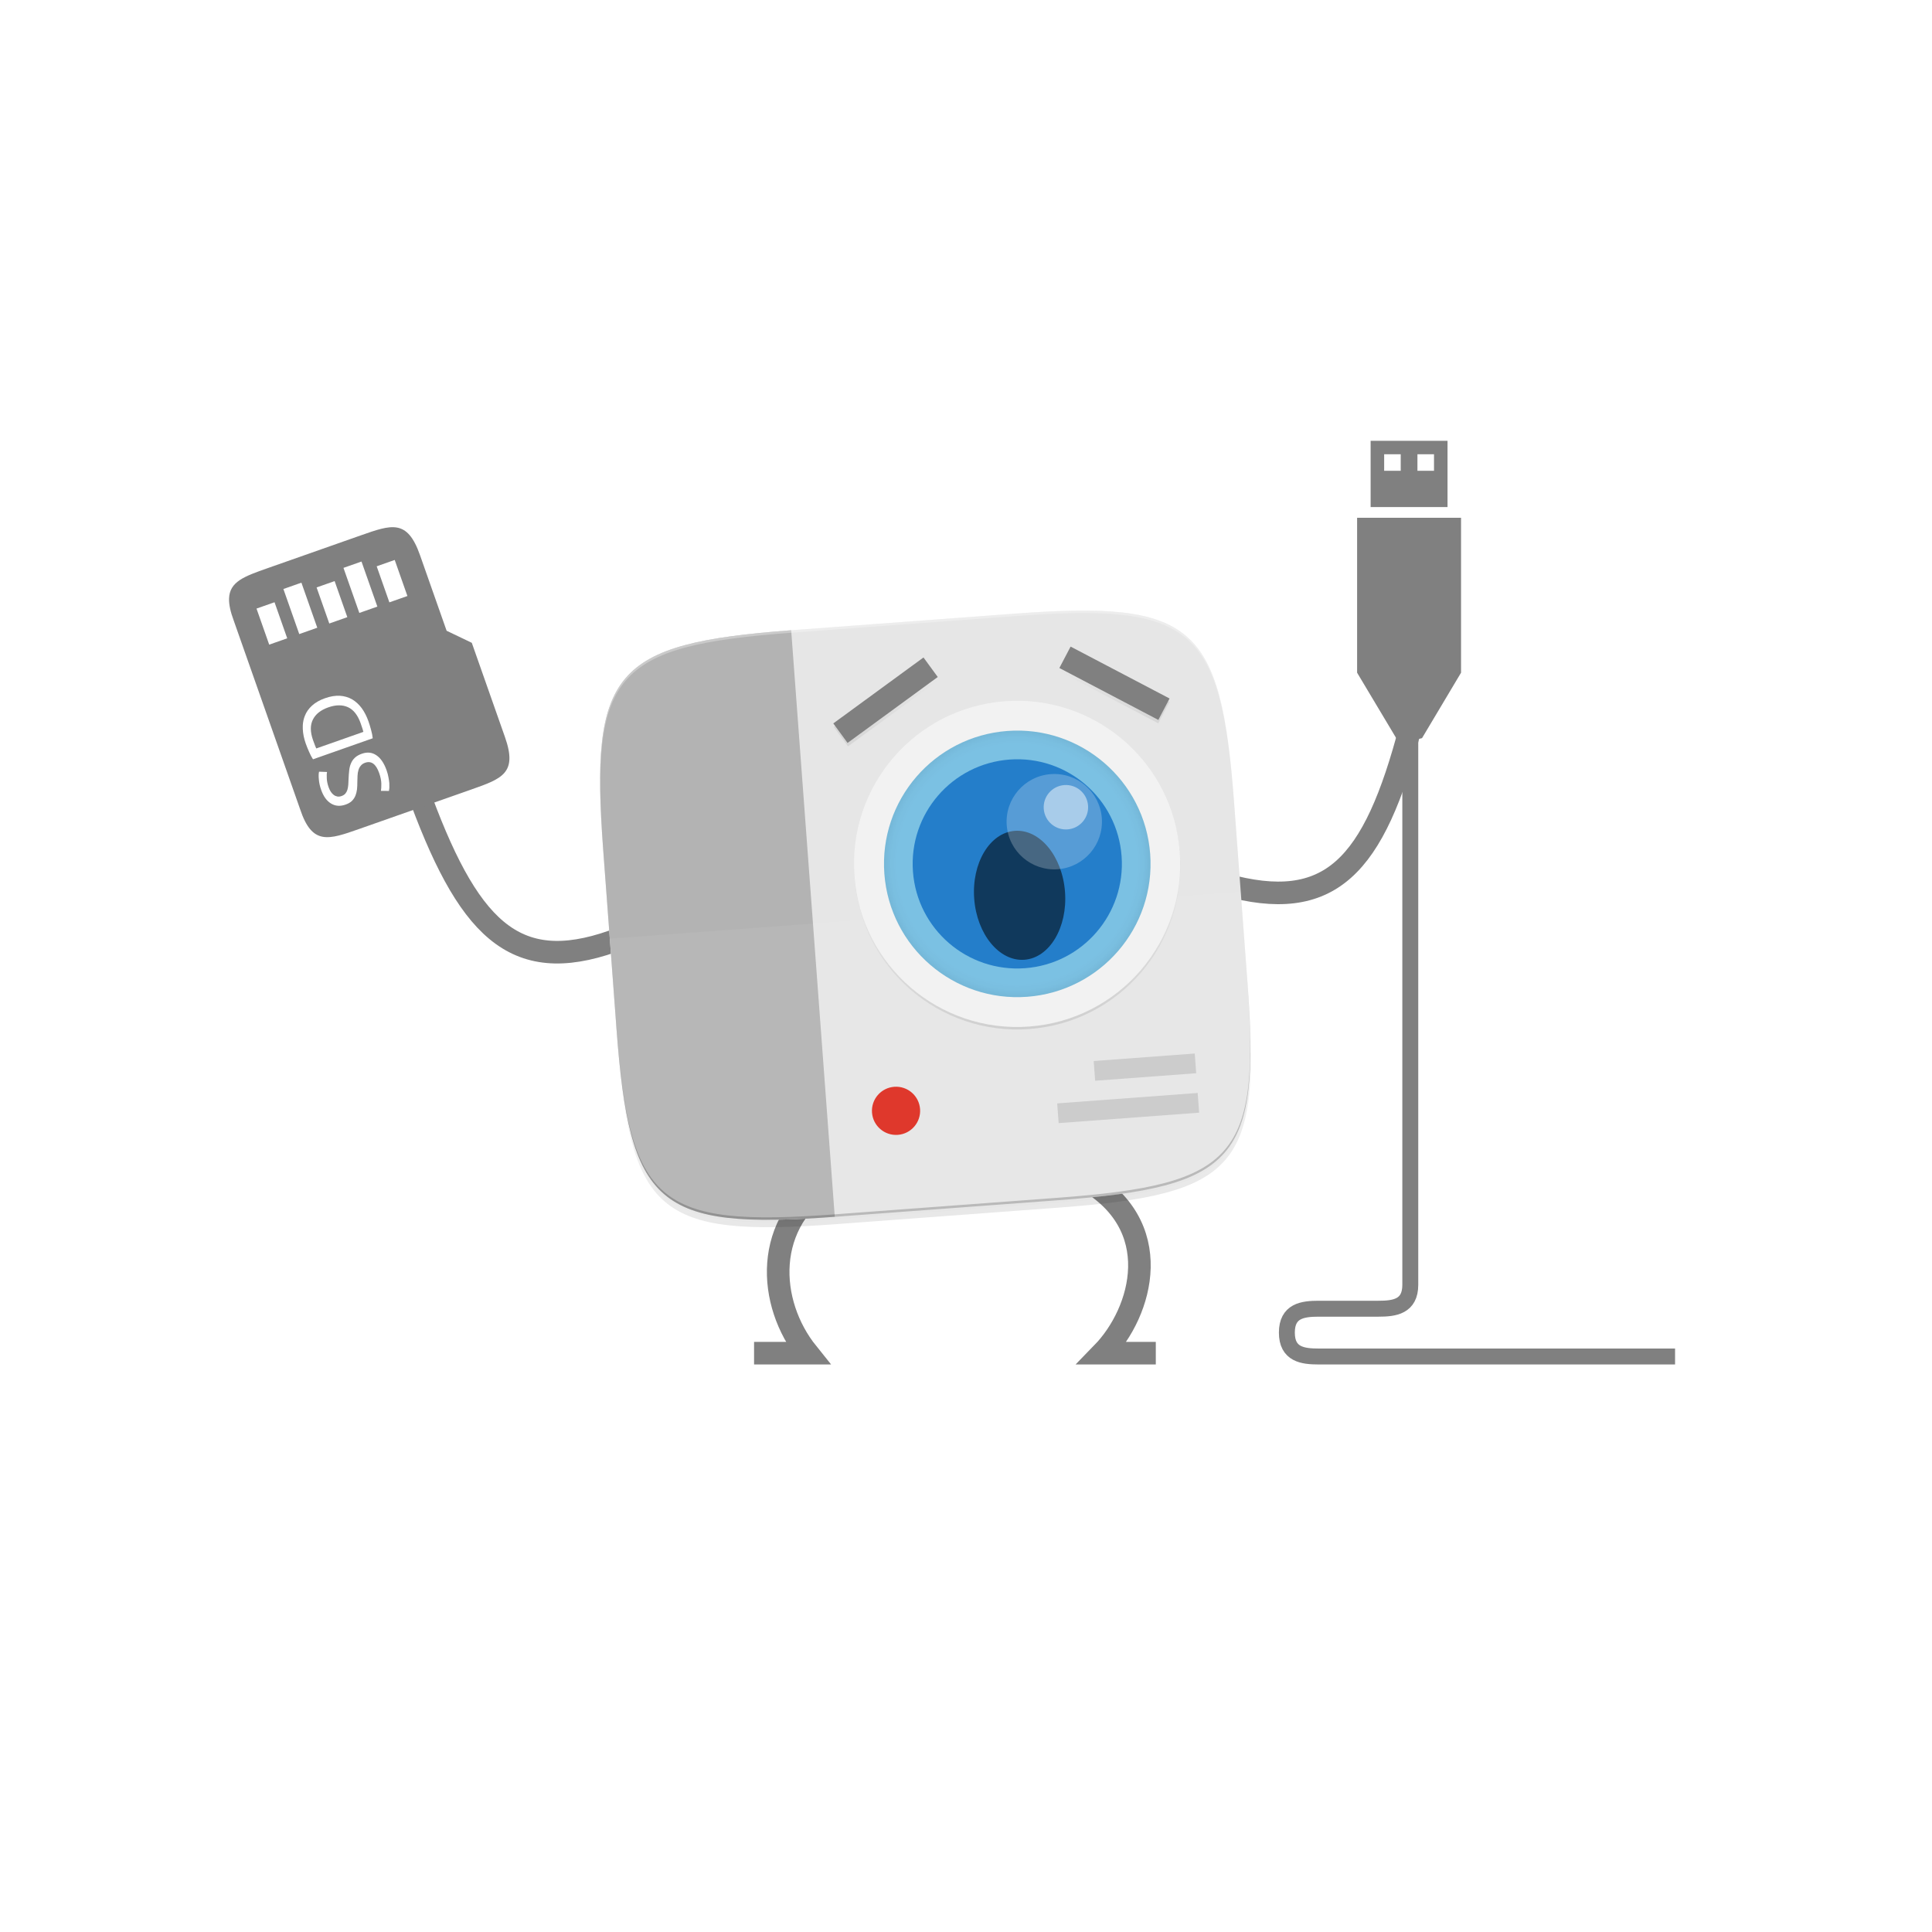 <?xml version="1.0" encoding="UTF-8" standalone="no"?>
<!-- Created with Inkscape (http://www.inkscape.org/) -->

<svg
   xmlns:dc="http://purl.org/dc/elements/1.1/"
   xmlns:cc="http://creativecommons.org/ns#"
   xmlns:rdf="http://www.w3.org/1999/02/22-rdf-syntax-ns#"
   xmlns:svg="http://www.w3.org/2000/svg"
   xmlns="http://www.w3.org/2000/svg"
   xmlns:xlink="http://www.w3.org/1999/xlink"
   xmlns:sodipodi="http://sodipodi.sourceforge.net/DTD/sodipodi-0.dtd"
   xmlns:inkscape="http://www.inkscape.org/namespaces/inkscape"
   width="257.175mm"
   height="257.175mm"
   viewBox="0 0 257.175 257.175"
   id="svg4553"
   version="1.1"
   inkscape:version="0.91+devel r"
   sodipodi:docname="empty-state_my-videos.svg">
  <defs
     id="defs4555">
    <linearGradient
       gradientTransform="translate(0,2)"
       gradientUnits="userSpaceOnUse"
       y2="492"
       x2="256"
       y1="20"
       x1="256"
       id="linearGradient4361"
       xlink:href="#linearGradient4236"
       inkscape:collect="always" />
    <linearGradient
       id="linearGradient4236"
       inkscape:collect="always">
      <stop
         id="stop4375"
         offset="0"
         style="stop-color:#000000;stop-opacity:0.588" />
      <stop
         style="stop-color:#000000;stop-opacity:0"
         offset="0.505"
         id="stop4377" />
      <stop
         id="stop4379"
         offset="1"
         style="stop-color:#000000;stop-opacity:1" />
    </linearGradient>
    <filter
       height="1.137"
       y="-0.068"
       width="1.127"
       x="-0.064"
       id="filter4246"
       style="color-interpolation-filters:sRGB"
       inkscape:collect="always">
      <feGaussianBlur
         id="feGaussianBlur4248"
         stdDeviation="13.585"
         inkscape:collect="always" />
    </filter>
    <filter
       height="1.025"
       y="-0.012"
       width="1.023"
       x="-0.012"
       id="filter4395"
       style="color-interpolation-filters:sRGB"
       inkscape:collect="always">
      <feGaussianBlur
         id="feGaussianBlur4397"
         stdDeviation="2.47"
         inkscape:collect="always" />
    </filter>
    <linearGradient
       inkscape:collect="always"
       xlink:href="#linearGradient4415"
       id="linearGradient4861"
       gradientUnits="userSpaceOnUse"
       x1="13.552"
       y1="760.113"
       x2="73.022"
       y2="760.113" />
    <linearGradient
       id="linearGradient4415"
       inkscape:collect="always">
      <stop
         id="stop4417"
         offset="0"
         style="stop-color:#808080;stop-opacity:1;" />
      <stop
         id="stop4419"
         offset="1"
         style="stop-color:#808080;stop-opacity:0;" />
    </linearGradient>
    <filter
       height="1.227"
       y="-0.114"
       width="1.166"
       x="-0.083"
       id="filter4459"
       style="color-interpolation-filters:sRGB"
       inkscape:collect="always">
      <feGaussianBlur
         id="feGaussianBlur4461"
         stdDeviation="1.989"
         inkscape:collect="always" />
    </filter>
    <filter
       height="1.024"
       y="-0.012"
       width="1.024"
       x="-0.012"
       id="filter4245"
       style="color-interpolation-filters:sRGB"
       inkscape:collect="always">
      <feGaussianBlur
         id="feGaussianBlur4247"
         stdDeviation="1.32"
         inkscape:collect="always" />
    </filter>
    <linearGradient
       gradientUnits="userSpaceOnUse"
       y2="-333.183"
       x2="-142.758"
       y1="-333.183"
       x1="-354.446"
       id="linearGradient4281"
       xlink:href="#linearGradient4236"
       inkscape:collect="always" />
    <filter
       height="1.192"
       y="-0.096"
       width="1.192"
       x="-0.096"
       id="filter4271"
       style="color-interpolation-filters:sRGB"
       inkscape:collect="always">
      <feGaussianBlur
         id="feGaussianBlur4273"
         stdDeviation="10.56"
         inkscape:collect="always" />
    </filter>
    <radialGradient
       gradientTransform="matrix(0,-1.123,-1.123,0,45.508,-67.498)"
       gradientUnits="userSpaceOnUse"
       r="96"
       fy="-256.2"
       fx="-256"
       cy="-256.2"
       cx="-256"
       id="radialGradient4404"
       xlink:href="#linearGradient4398"
       inkscape:collect="always" />
    <linearGradient
       id="linearGradient4398"
       inkscape:collect="always">
      <stop
         style="stop-color:#000000;stop-opacity:0;"
         offset="0"
         id="stop4402" />
      <stop
         id="stop4408"
         offset="0.899"
         style="stop-color:#000000;stop-opacity:0" />
      <stop
         style="stop-color:#000000;stop-opacity:0.262"
         offset="0.949"
         id="stop4410" />
      <stop
         style="stop-color:#000000;stop-opacity:1;"
         offset="1"
         id="stop4400" />
    </linearGradient>
    <linearGradient
       inkscape:collect="always"
       xlink:href="#linearGradient4415"
       id="linearGradient5246"
       gradientUnits="userSpaceOnUse"
       x1="13.552"
       y1="760.113"
       x2="73.022"
       y2="760.113" />
  </defs>
  <sodipodi:namedview
     id="base"
     pagecolor="#ffffff"
     bordercolor="#666666"
     borderopacity="1.0"
     inkscape:pageopacity="0.0"
     inkscape:pageshadow="2"
     inkscape:zoom="0.35"
     inkscape:cx="317.42857"
     inkscape:cy="501.71428"
     inkscape:document-units="mm"
     inkscape:current-layer="layer1"
     showgrid="false"
     fit-margin-top="0"
     fit-margin-left="0"
     fit-margin-right="0"
     fit-margin-bottom="0" />
  <g
     inkscape:label="Layer 1"
     inkscape:groupmode="layer"
     id="layer1"
     transform="translate(201.915,-29.317)">
    <g
       transform="matrix(0.265,0,0,0.265,-216.202,-63.551)"
       id="g4343">
      <g
         transform="translate(0,40)"
         id="g4307">
        <path
           style="color:#000000;display:inline;overflow:visible;visibility:visible;opacity:1;fill:none;fill-opacity:1;fill-rule:nonzero;stroke:#808080;stroke-width:11.341;stroke-linecap:butt;stroke-linejoin:miter;stroke-miterlimit:4;stroke-dasharray:none;stroke-dashoffset:0;stroke-opacity:1;marker:none;enable-background:accumulate"
           d="m 366.504,781.486 c -51.464,20.083 -75.595,-1.012 -100.93,-69.106"
           id="path4499"
           inkscape:connector-curvature="0"
           sodipodi:nodetypes="cc" />
        <path
           sodipodi:nodetypes="cc"
           inkscape:connector-curvature="0"
           id="path4335"
           d="m 668.91,754.699 c 53.213,14.842 75.116,-8.559 93.521,-78.843"
           style="color:#000000;display:inline;overflow:visible;visibility:visible;opacity:1;fill:none;fill-opacity:1;fill-rule:nonzero;stroke:#808080;stroke-width:11.341;stroke-linecap:butt;stroke-linejoin:miter;stroke-miterlimit:4;stroke-dasharray:none;stroke-dashoffset:0;stroke-opacity:1;marker:none;enable-background:accumulate" />
        <path
           sodipodi:nodetypes="ccc"
           inkscape:connector-curvature="0"
           id="path4471"
           d="m 598.003,902.213 c 42.385,23.366 29.735,67.3 9.629,87.949 l 26.855,0"
           style="color:#000000;display:inline;overflow:visible;visibility:visible;opacity:1;fill:none;fill-opacity:1;fill-rule:nonzero;stroke:#808080;stroke-width:11.341;stroke-linecap:butt;stroke-linejoin:miter;stroke-miterlimit:4;stroke-dasharray:none;stroke-dashoffset:0;stroke-opacity:1;marker:none;enable-background:accumulate" />
        <path
           style="color:#000000;display:inline;overflow:visible;visibility:visible;opacity:1;fill:none;fill-opacity:1;fill-rule:nonzero;stroke:#808080;stroke-width:11.341;stroke-linecap:butt;stroke-linejoin:miter;stroke-miterlimit:4;stroke-dasharray:none;stroke-dashoffset:0;stroke-opacity:1;marker:none;enable-background:accumulate"
           d="m 471.937,902.452 c -35.321,21.736 -32.496,62.713 -12.39,87.71 l -26.855,0"
           id="path4469"
           inkscape:connector-curvature="0"
           sodipodi:nodetypes="ccc" />
        <path
           id="path4371"
           style="color:#000000;display:inline;overflow:visible;visibility:visible;fill:none;stroke:#808080;stroke-width:8;stroke-linecap:butt;stroke-linejoin:round;stroke-miterlimit:4;stroke-dasharray:none;stroke-dashoffset:0;stroke-opacity:1;marker:none;enable-background:accumulate"
           d="m 895.322,991.832 -179,0 c -8,0 -16,-1 -16,-12 0,-11 8,-12 16,-12 l 15,0 m 0,0 15,0 c 8,0 16,-1 16,-12 l 0,-302.625"
           inkscape:connector-curvature="0"
           sodipodi:nodetypes="csssccscc" />
        <path
           style="color:#000000;display:inline;overflow:visible;visibility:visible;opacity:1;fill:#808080;fill-opacity:1;fill-rule:nonzero;stroke:none;stroke-width:12.994;stroke-linecap:butt;stroke-linejoin:miter;stroke-miterlimit:4;stroke-dasharray:none;stroke-dashoffset:0;stroke-opacity:1;marker:none;enable-background:accumulate"
           d="m 781.028,531.87 0,33.284 -38.63,0 0,-33.284 38.63,0 z m -6.793,6.747 -8.324,0 0,8.324 8.324,0 0,-8.324 z m -16.72,0 -8.32,0 0,8.324 8.32,0 0,-8.324 z m 30.302,31.918 0,77.819 -19.601,32.87 -6.505,1.578 -6.455,-1.578 -19.647,-32.87 0,-77.819 26.102,0 26.106,0 z"
           id="path4178"
           inkscape:connector-curvature="0" />
        <g
           style="enable-background:new"
           id="g4813"
           transform="matrix(0.619,-0.046,0.046,0.619,327.166,605.137)">
          <g
             inkscape:label="Shadow"
             id="layer2-1">
            <path
               style="color:#000000;display:inline;overflow:visible;visibility:visible;opacity:0.3;fill:url(#linearGradient4361);fill-opacity:1;fill-rule:nonzero;stroke:none;stroke-width:1;marker:none;filter:url(#filter4246);enable-background:accumulate"
               d="M 166.055,24 C 20.757,24 0,44.737 0,189.898 L 0,334.102 C 0,479.263 20.757,500 166.055,500 l 179.891,0 C 491.243,500 512,479.263 512,334.102 l 0,-144.203 C 512,44.737 491.243,24 345.945,24 l -179.891,0 z"
               id="path4333"
               inkscape:connector-curvature="0"
               transform="translate(32,32)" />
            <path
               inkscape:connector-curvature="0"
               id="path4381"
               d="M 166.055,20 C 20.757,20 0,40.737 0,185.898 L 0,330.102 C 0,475.263 20.757,496 166.055,496 l 179.891,0 C 491.243,496 512,475.263 512,330.102 l 0,-144.203 C 512,40.737 491.243,20 345.945,20 l -179.891,0 z"
               style="color:#000000;display:inline;overflow:visible;visibility:visible;opacity:0.1;fill:#000000;fill-opacity:1;fill-rule:nonzero;stroke:none;stroke-width:1;marker:none;filter:url(#filter4395);enable-background:accumulate"
               transform="translate(32,32)" />
          </g>
          <g
             transform="translate(32,32)"
             inkscape:label="Background"
             id="layer3-9">
            <path
               inkscape:connector-curvature="0"
               id="rect4158"
               d="M 166.055,18 C 20.757,18 0,38.737 0,183.898 L 0,328.102 C 0,473.263 20.757,494 166.055,494 l 179.891,0 C 491.243,494 512,473.263 512,328.102 l 0,-144.203 C 512,38.737 491.243,18 345.945,18 l -179.891,0 z"
               style="color:#000000;display:inline;overflow:visible;visibility:visible;fill:#e6e6e6;fill-opacity:1;fill-rule:nonzero;stroke:none;stroke-width:1;marker:none;enable-background:accumulate" />
            <path
               id="rect4238"
               transform="translate(-32,-32)"
               d="M 196.875,50.006 C 52.671,50.122 32,71.14 32,215.898 l 0,144.203 c 0,144.758 20.671,165.777 164.875,165.893 l 0,-475.988 z"
               style="color:#000000;display:inline;overflow:visible;visibility:visible;opacity:1;fill:#b3b3b3;fill-opacity:1;fill-rule:nonzero;stroke:none;stroke-width:4;stroke-linecap:butt;stroke-linejoin:round;stroke-miterlimit:4;stroke-dasharray:none;stroke-dashoffset:0;stroke-opacity:1;marker:none;enable-background:accumulate"
               inkscape:connector-curvature="0" />
            <path
               inkscape:connector-curvature="0"
               id="path4269"
               transform="translate(-32,-32)"
               d="m 32,288 0,72.102 C 32,505.263 52.757,526 198.055,526 l 179.891,0 C 523.243,526 544,505.263 544,360.102 L 544,288 32,288 Z"
               style="color:#000000;display:inline;overflow:visible;visibility:visible;opacity:0.05;fill:#ffffff;fill-opacity:1;fill-rule:nonzero;stroke:none;stroke-width:1;marker:none;enable-background:accumulate" />
            <path
               inkscape:connector-curvature="0"
               id="path4279"
               transform="translate(-32,-32)"
               d="M 198.055,50 C 52.757,50 32,70.737 32,215.898 l 0,2 C 32,72.737 52.757,52 198.055,52 l 179.891,0 C 523.243,52 544,72.737 544,217.898 l 0,-2 C 544,70.737 523.243,50 377.945,50 l -179.891,0 z"
               style="color:#000000;display:inline;overflow:visible;visibility:visible;opacity:0.3;fill:#ffffff;fill-opacity:1;fill-rule:nonzero;stroke:none;stroke-width:1;marker:none;enable-background:accumulate" />
            <path
               inkscape:connector-curvature="0"
               id="path4284"
               transform="translate(-32,-32)"
               d="m 32,358.102 0,2 C 32,505.263 52.757,526 198.055,526 l 179.891,0 C 523.243,526 544,505.263 544,360.102 l 0,-2 C 544,503.263 523.243,524 377.945,524 l -179.891,0 C 52.757,524 32,503.263 32,358.102 Z"
               style="color:#000000;display:inline;overflow:visible;visibility:visible;opacity:0.2;fill:#000000;fill-opacity:1;fill-rule:nonzero;stroke:none;stroke-width:1;marker:none;enable-background:accumulate" />
            <circle
               r="19.5"
               cy="412.124"
               cx="220.683"
               id="path5121"
               style="color:#000000;display:inline;overflow:visible;visibility:visible;fill:#df382c;fill-opacity:1;fill-rule:nonzero;stroke:none;stroke-width:3.25;marker:none;enable-background:accumulate" />
            <path
               sodipodi:nodetypes="cccccccccc"
               inkscape:connector-curvature="0"
               id="rect4282"
               d="m 465.183,383.795 0,16 -82,0 0,-16 z m 0,32 0,16 -114,0 0,-16 z"
               style="color:#000000;display:inline;overflow:visible;visibility:visible;opacity:1;fill:#cccccc;fill-opacity:1;fill-rule:nonzero;stroke:none;stroke-width:2;marker:none;enable-background:accumulate" />
          </g>
          <g
             transform="translate(32,32)"
             inkscape:label="Pictogram"
             id="layer4-7">
            <rect
               transform="matrix(-1.29,-0.804,-0.804,1.29,1089.334,-862.834)"
               y="753.68"
               x="13.552"
               height="12.868"
               width="59.469"
               id="rect4305"
               style="color:#000000;display:inline;overflow:visible;visibility:visible;opacity:0.4;fill:url(#linearGradient5246);fill-opacity:1;fill-rule:nonzero;stroke:none;stroke-width:4;stroke-linecap:butt;stroke-linejoin:round;stroke-miterlimit:4;stroke-dasharray:none;stroke-dashoffset:0;stroke-opacity:1;marker:none;filter:url(#filter4459);enable-background:accumulate" />
            <rect
               style="color:#000000;display:inline;overflow:visible;visibility:visible;opacity:0.4;fill:url(#linearGradient4861);fill-opacity:1;fill-rule:nonzero;stroke:none;stroke-width:4;stroke-linecap:butt;stroke-linejoin:round;stroke-miterlimit:4;stroke-dasharray:none;stroke-dashoffset:0;stroke-opacity:1;marker:none;filter:url(#filter4459);enable-background:accumulate"
               id="rect4413"
               width="59.469"
               height="12.868"
               x="13.552"
               y="753.68"
               transform="matrix(1.29,-0.804,0.804,1.29,-430.034,-862.834)" />
            <circle
               style="color:#000000;display:inline;overflow:visible;visibility:visible;opacity:0.1;fill:#000000;fill-opacity:0.996;stroke:none;stroke-width:3.72;marker:none;filter:url(#filter4245);enable-background:accumulate"
               id="circle4243"
               transform="matrix(0,-1,-1,0,0,0)"
               cx="-222.102"
               cy="-333.183"
               r="132" />
            <circle
               r="132"
               cy="-333.183"
               cx="-222.102"
               transform="matrix(0,-1,-1,0,0,0)"
               id="circle4249"
               style="color:#000000;display:inline;overflow:visible;visibility:visible;opacity:0.4;fill:url(#linearGradient4281);fill-opacity:1;stroke:none;stroke-width:3.72;marker:none;filter:url(#filter4271);enable-background:accumulate" />
            <circle
               r="132"
               cy="-333.183"
               cx="-220.102"
               transform="matrix(0,-1,-1,0,0,0)"
               id="path4389-5"
               style="color:#000000;display:inline;overflow:visible;visibility:visible;fill:#f2f2f2;fill-opacity:0.996;stroke:none;stroke-width:3.72;marker:none;enable-background:accumulate" />
            <circle
               style="color:#000000;display:inline;overflow:visible;visibility:visible;fill:#7bc1e3;fill-opacity:1;stroke:none;stroke-width:3;marker:none;enable-background:accumulate"
               id="circle4371"
               transform="matrix(0,-1,-1,0,0,0)"
               cx="-220.102"
               cy="-333.333"
               r="107.85" />
            <path
               inkscape:connector-curvature="0"
               id="circle4396"
               d="M 333.332,112.251 A 107.85,107.85 0 0 0 225.483,220.102 107.85,107.85 0 0 0 333.332,327.952 107.85,107.85 0 0 0 441.183,220.102 107.85,107.85 0 0 0 333.332,112.251 Z m 0,38.587 a 69.264,69.264 0 0 1 69.264,69.264 69.264,69.264 0 0 1 -69.264,69.264 69.264,69.264 0 0 1 -69.264,-69.264 69.264,69.264 0 0 1 69.264,-69.264 z"
               style="color:#000000;display:inline;overflow:visible;visibility:visible;opacity:0.05;fill:url(#radialGradient4404);fill-opacity:1;stroke:none;stroke-width:3;marker:none;enable-background:accumulate" />
            <circle
               style="color:#000000;display:inline;overflow:visible;visibility:visible;opacity:1;fill:#247eca;fill-opacity:1;stroke:none;stroke-width:3.256;marker:none;enable-background:accumulate"
               id="circle4413"
               transform="matrix(0,-1,-1,0,0,0)"
               cx="-220.102"
               cy="-333.333"
               r="84.656" />
            <ellipse
               ry="36.848"
               rx="52.304"
               cy="-333.333"
               cx="-245.606"
               transform="matrix(0,-1,-1,0,0,0)"
               id="circle4411"
               style="color:#000000;display:inline;overflow:visible;visibility:visible;opacity:1;fill:#10395c;fill-opacity:1;stroke:none;stroke-width:4.39;marker:none;enable-background:accumulate" />
            <g
               transform="matrix(0.75,0,0,0.75,135.183,34.852)"
               id="g4415"
               style="display:inline;enable-background:new">
              <circle
                 style="color:#000000;display:inline;overflow:visible;visibility:visible;opacity:0.233;fill:#ffffff;fill-opacity:1;fill-rule:nonzero;stroke:none;stroke-width:8;stroke-linecap:butt;stroke-linejoin:miter;stroke-miterlimit:4;stroke-dasharray:none;stroke-dashoffset:0;stroke-opacity:1;marker:none;enable-background:accumulate"
                 id="path4508"
                 cx="307.392"
                 cy="204.551"
                 r="51.449" />
              <circle
                 r="23.973"
                 cy="189.937"
                 cx="321.063"
                 id="circle4522"
                 style="color:#000000;display:inline;overflow:visible;visibility:visible;opacity:0.484;fill:#ffffff;fill-opacity:1;fill-rule:nonzero;stroke:none;stroke-width:8;stroke-linecap:butt;stroke-linejoin:miter;stroke-miterlimit:4;stroke-dasharray:none;stroke-dashoffset:0;stroke-opacity:1;marker:none;enable-background:accumulate" />
            </g>
            <rect
               transform="rotate(-31.923)"
               y="183.442"
               x="113.444"
               height="19.562"
               width="90.407"
               id="rect4411"
               style="color:#000000;display:inline;overflow:visible;visibility:visible;opacity:1;fill:#808080;fill-opacity:1;fill-rule:nonzero;stroke:none;stroke-width:6.081;stroke-linecap:butt;stroke-linejoin:round;stroke-miterlimit:4;stroke-dasharray:none;stroke-dashoffset:0;stroke-opacity:1;marker:none;enable-background:accumulate" />
            <rect
               style="color:#000000;display:inline;overflow:visible;visibility:visible;opacity:1;fill:#808080;fill-opacity:1;fill-rule:nonzero;stroke:none;stroke-width:6.081;stroke-linecap:butt;stroke-linejoin:round;stroke-miterlimit:4;stroke-dasharray:none;stroke-dashoffset:0;stroke-opacity:1;marker:none;enable-background:accumulate"
               id="rect4303"
               width="90.407"
               height="19.562"
               x="-446.143"
               y="-165.183"
               transform="matrix(-0.849,-0.529,-0.529,0.849,0,0)" />
          </g>
        </g>
        <path
           style="font-style:normal;font-variant:normal;font-weight:normal;font-stretch:normal;font-size:15px;line-height:125%;font-family:Ubuntu;-inkscape-font-specification:Ubuntu;text-align:center;letter-spacing:0px;word-spacing:0px;writing-mode:lr-tb;text-anchor:middle;display:inline;opacity:1;fill:#808080;fill-opacity:1;stroke:none;stroke-width:1.24"
           d="m 168.968,611.257 c -0.062,2.887 0.686,6.443 2.363,10.945 l 16.67,47.357 16.668,47.357 c 6.052,18.24 14.18,15.382 29.771,9.895 l 56.123,-19.754 c 15.591,-5.488 23.389,-8.232 17.008,-26.361 l -16.668,-47.357 -12.648,-6.062 -13.377,-38.002 c -6.381,-18.128 -14.172,-15.384 -29.764,-9.896 l -46.773,16.463 c -11.693,4.116 -19.187,6.756 -19.373,15.416 z m 13.793,4.889 9.051,-3.186 6.377,18.115 -9.051,3.186 -6.377,-18.115 z m 13.504,-9.832 9.051,-3.186 7.967,22.635 -9.051,3.186 -7.967,-22.635 z m 9.742,68.559 c 0.08,-1.684 0.413,-3.27 0.994,-4.754 0.746,-1.969 1.965,-3.72 3.666,-5.256 1.671,-1.525 3.85,-2.76 6.529,-3.703 2.679,-0.943 5.159,-1.348 7.447,-1.217 2.258,0.142 4.31,0.744 6.154,1.801 1.814,1.068 3.42,2.543 4.818,4.426 1.369,1.894 2.502,4.108 3.393,6.639 0.44,1.25 0.868,2.653 1.283,4.213 0.434,1.52 0.714,2.942 0.846,4.268 l -30.004,10.561 c -0.728,-1.116 -1.401,-2.398 -2.014,-3.855 -0.651,-1.477 -1.199,-2.84 -1.639,-4.09 -0.891,-2.53 -1.38,-4.97 -1.469,-7.314 -0.03,-0.583 -0.033,-1.156 -0.006,-1.717 z m 4.041,1.678 c 0.012,1.72 0.381,3.608 1.104,5.662 0.43,1.22 0.775,2.161 1.049,2.834 0.261,0.644 0.451,1.103 0.578,1.359 l 23.668,-8.332 c -0.063,-0.279 -0.202,-0.754 -0.4,-1.42 -0.216,-0.693 -0.535,-1.643 -0.965,-2.863 -1.446,-4.108 -3.559,-6.817 -6.355,-8.107 -2.826,-1.28 -6.13,-1.253 -9.91,0.078 -3.781,1.331 -6.365,3.375 -7.736,6.133 -0.701,1.384 -1.044,2.936 -1.031,4.656 z m 2.895,-71.027 9.059,-3.188 6.375,18.115 -9.057,3.188 -6.377,-18.115 z m 1.035,94.17 c 0.017,-0.641 0.083,-1.182 0.195,-1.623 l 4.016,0.143 c -0.167,0.761 -0.21,1.829 -0.127,3.205 0.042,1.357 0.353,2.851 0.93,4.488 0.293,0.833 0.654,1.577 1.084,2.229 0.43,0.652 0.915,1.188 1.461,1.598 0.546,0.41 1.159,0.678 1.84,0.807 0.641,0.109 1.336,0.029 2.08,-0.232 0.833,-0.293 1.479,-0.702 1.93,-1.229 0.45,-0.527 0.792,-1.164 1.029,-1.916 0.207,-0.742 0.352,-1.567 0.438,-2.467 0.074,-0.929 0.122,-1.933 0.145,-3.012 0.064,-1.528 0.17,-2.936 0.318,-4.227 0.138,-1.32 0.433,-2.51 0.895,-3.576 0.451,-1.095 1.117,-2.052 2.002,-2.865 0.855,-0.803 2.014,-1.459 3.473,-1.973 2.709,-0.953 5.144,-0.692 7.305,0.789 2.15,1.451 3.859,3.974 5.127,7.576 0.43,1.22 0.734,2.387 0.922,3.492 0.207,1.065 0.351,2.033 0.426,2.91 0.044,0.888 0.058,1.672 0.029,2.352 -0.069,0.66 -0.138,1.186 -0.201,1.576 l -4.029,-0.037 c 0.146,-0.821 0.209,-2.017 0.193,-3.584 -0.016,-1.567 -0.377,-3.364 -1.09,-5.389 -1.593,-4.525 -3.939,-6.238 -7.035,-5.148 -0.953,0.335 -1.683,0.829 -2.191,1.477 -0.549,0.628 -0.939,1.366 -1.174,2.219 -0.265,0.863 -0.418,1.803 -0.461,2.822 -0.053,0.989 -0.088,2.036 -0.1,3.145 0.011,1.267 -0.042,2.494 -0.162,3.674 -0.15,1.19 -0.418,2.273 -0.811,3.248 -0.423,0.985 -1.019,1.86 -1.785,2.631 -0.776,0.741 -1.823,1.342 -3.133,1.803 -2.709,0.953 -5.145,0.782 -7.312,-0.529 -2.168,-1.311 -3.821,-3.597 -4.963,-6.842 -0.66,-1.875 -1.05,-3.646 -1.168,-5.311 -0.079,-0.842 -0.111,-1.582 -0.094,-2.223 z m 12.461,-104 9.059,-3.188 7.967,22.635 -9.057,3.188 -7.969,-22.635 z m 16.686,-0.793 9.057,-3.188 6.377,18.115 -9.057,3.188 -6.377,-18.115 z"
           id="path4552"
           inkscape:connector-curvature="0" />
      </g>
      <rect
         style="color:#000000;display:inline;overflow:visible;visibility:visible;opacity:0.15;fill:none;fill-opacity:1;fill-rule:nonzero;stroke:none;stroke-width:4.707;stroke-linecap:butt;stroke-linejoin:round;stroke-miterlimit:4;stroke-dasharray:none;stroke-dashoffset:0;stroke-opacity:1;marker:none;enable-background:accumulate"
         id="rect4303-1"
         width="972"
         height="972"
         x="54"
         y="351" />
    </g>
  </g>
</svg>
